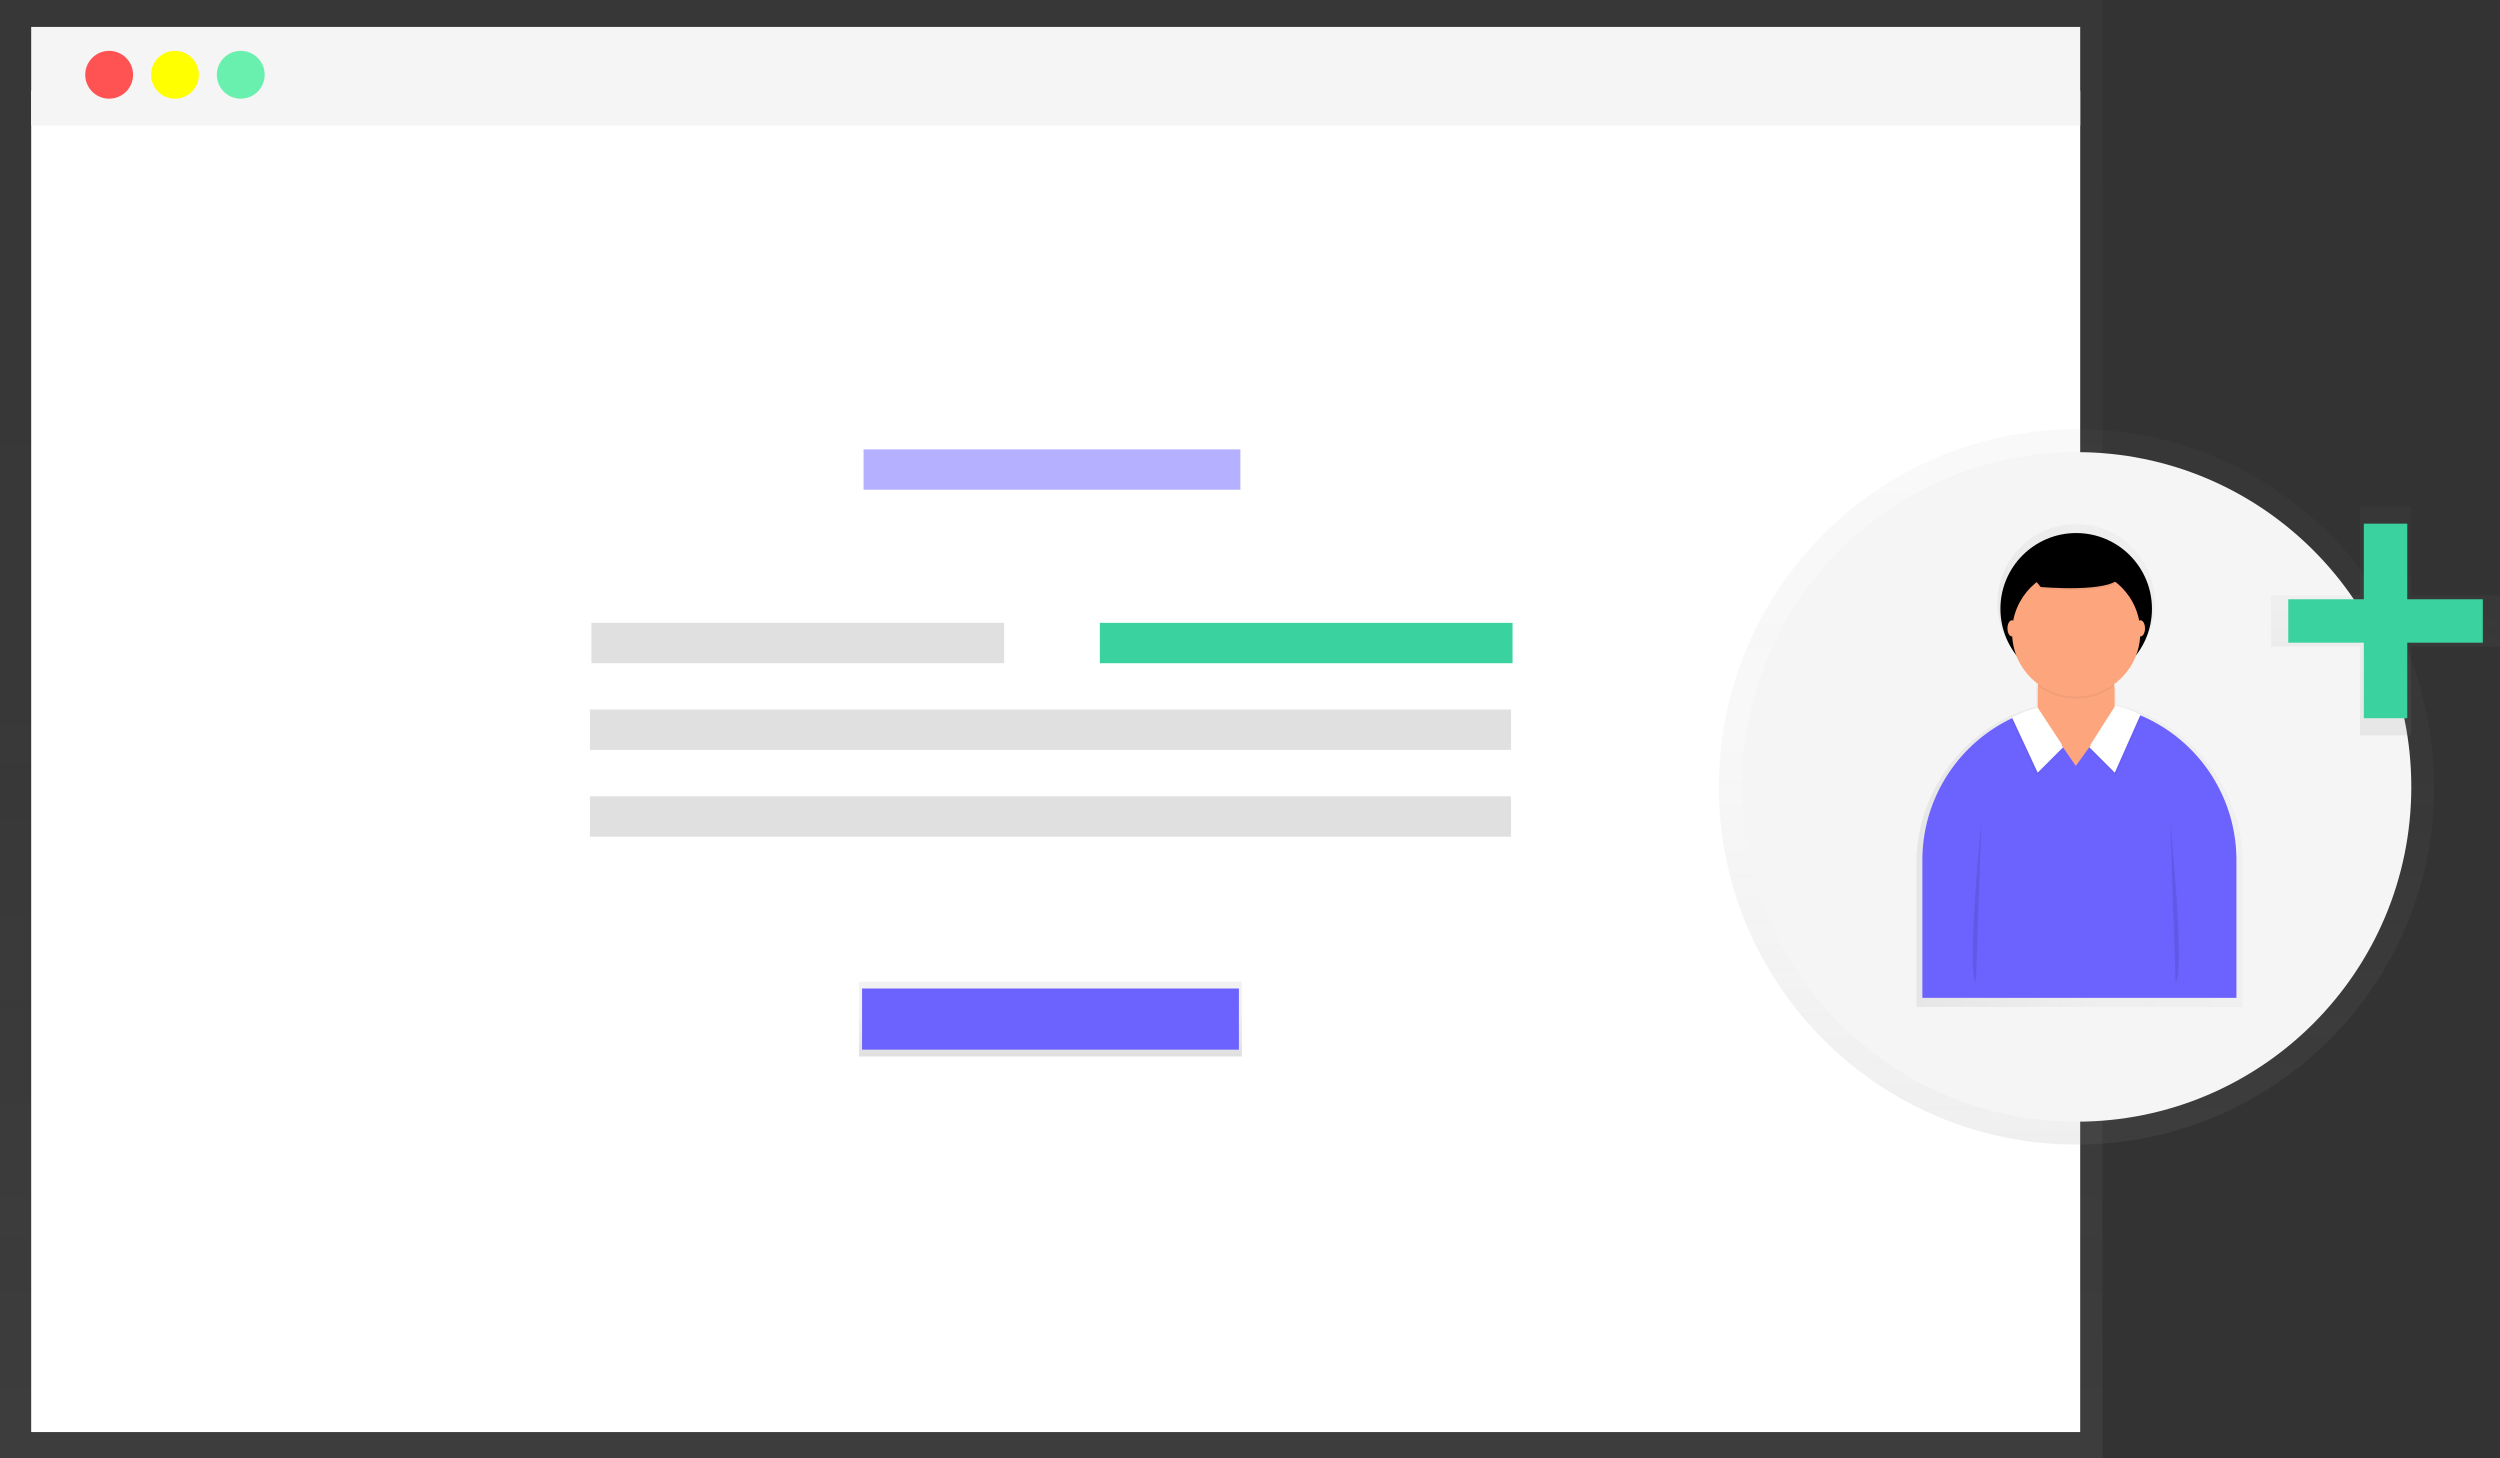 <svg xmlns="http://www.w3.org/2000/svg" xmlns:xlink="http://www.w3.org/1999/xlink" id="8c62078c-26d9-4b11-ac3c-7e09acc3373e" width="873.74" height="509.56" data-name="Layer 1" viewBox="0 0 873.74 509.56"><rect x="0" y="0" width="873.74" height="509.56" fill="#333333" stroke="none"/><defs><linearGradient id="2119e7a0-1a3a-47f0-94ca-815c508cc8cf" x1="367.4" x2="367.4" y1="509.56" gradientUnits="userSpaceOnUse"><stop offset="0" stop-color="gray" stop-opacity=".25"/><stop offset=".54" stop-color="gray" stop-opacity=".12"/><stop offset="1" stop-color="gray" stop-opacity=".1"/></linearGradient><linearGradient id="c9af2afa-1938-40dc-a1df-6d95ad5ed736" x1="367.14" x2="367.14" y1="369.23" y2="343.1" xlink:href="#2119e7a0-1a3a-47f0-94ca-815c508cc8cf"/><linearGradient id="45e290ad-38e4-4ccd-bbf0-a3375439af51" x1="725.74" x2="725.74" y1="400.02" y2="150.02" xlink:href="#2119e7a0-1a3a-47f0-94ca-815c508cc8cf"/><linearGradient id="6eb28ab0-2165-417a-9d4c-554628bfc165" x1="832.87" x2="946.87" y1="462.75" y2="462.75" xlink:href="#2119e7a0-1a3a-47f0-94ca-815c508cc8cf"/><linearGradient id="302a07c6-4de2-4733-824a-97747ae9d7f0" x1="833.74" x2="833.74" y1="257.02" y2="177.02" xlink:href="#2119e7a0-1a3a-47f0-94ca-815c508cc8cf"/></defs><title>add user</title><g opacity=".5"><polygon fill="url(#2119e7a0-1a3a-47f0-94ca-815c508cc8cf)" points="0 0 0 25.71 0 509.56 734.81 509.56 734.81 25.71 734.81 0 0 0"/></g><rect width="716.12" height="468.79" x="10.9" y="31.71" fill="#fff"/><rect width="716.12" height="34.49" x="10.9" y="9.41" fill="#f5f5f5"/><circle cx="38.15" cy="26.13" r="8.36" fill="#ff5252"/><circle cx="61.15" cy="26.13" r="8.36" fill="#ff0"/><circle cx="84.14" cy="26.13" r="8.36" fill="#69f0ae"/><rect width="131.7" height="14.11" x="301.81" y="157.05" fill="#6c63ff" opacity=".5"/><rect width="144.24" height="14.11" x="206.7" y="217.67" fill="#e0e0e0"/><rect width="144.24" height="14.11" x="547.52" y="412.89" fill="#3ad29f" transform="translate(1076.15 644.68) rotate(-180)"/><rect width="321.93" height="14.11" x="206.17" y="247.98" fill="#e0e0e0"/><rect width="321.93" height="14.11" x="206.17" y="278.3" fill="#e0e0e0"/><rect width="133.79" height="26.13" x="300.25" y="343.1" fill="url(#c9af2afa-1938-40dc-a1df-6d95ad5ed736)"/><rect width="131.7" height="21.38" x="301.29" y="345.48" fill="#6c63ff"/><g opacity=".5"><circle cx="725.74" cy="275.02" r="125" fill="url(#45e290ad-38e4-4ccd-bbf0-a3375439af51)"/></g><circle cx="725.74" cy="275.02" r="117" fill="#f5f5f5"/><g opacity=".5"><path fill="url(#6eb28ab0-2165-417a-9d4c-554628bfc165)" d="M905.18,442.17l-2.25-.8-.12.2-.13,0v-6.1a14.06,14.06,0,0,0-.17-2.2,23.33,23.33,0,0,0,8-10.56,27.51,27.51,0,1,0-43.57,0,23.33,23.33,0,0,0,8,10.56,14.06,14.06,0,0,0-.17,2.2v6.68h0a57,57,0,0,0-41.86,55v50h114v-50A57,57,0,0,0,905.18,442.17Z" transform="translate(-163.13 -195.22)"/></g><path fill="#6c63ff" d="M726.74,245.71h0a54.88,54.88,0,0,1,54.88,54.88v48.16a0,0,0,0,1,0,0H671.86a0,0,0,0,1,0,0V300.59A54.88,54.88,0,0,1,726.74,245.71Z"/><rect width="26.88" height="33.6" x="712.18" y="227.8" fill="#fda57d" rx="13.44" ry="13.44"/><polygon points="702.86 251.66 711.87 270.98 720.83 262.02 711.87 248.3 702.86 251.66" opacity=".05"/><path fill="#fff" d="M866.3,445.94l9,19.32,9-9-9-13.72-4.12,1.26a10.33,10.33,0,0,0-1.18.44Z" transform="translate(-163.13 -195.22)"/><polygon points="748.42 250.72 739.37 270.98 730.41 262.02 739.62 247.57 748.42 250.72" opacity=".05"/><path fill="#fff" d="M911.24,445l-9,20.27-9-9,9.21-14.45,1.69.48a44.93,44.93,0,0,1,5.35,1.91Z" transform="translate(-163.13 -195.22)"/><polygon fill="#fda57d" points="720.47 260.37 725.48 267.68 730.77 260.37 720.47 260.37"/><path d="M855.62,482.07s-5.34,53.1-1.89,56.56" opacity=".1" transform="translate(-163.13 -195.22)"/><path d="M921.6,482.07s5.34,53.1,1.89,56.56" opacity=".1" transform="translate(-163.13 -195.22)"/><path d="M888.75,439.32A22.29,22.29,0,0,0,902,435a13.44,13.44,0,0,0-13.27-11.32h0A13.44,13.44,0,0,0,875.48,435,22.29,22.29,0,0,0,888.75,439.32Z" opacity=".05" transform="translate(-163.13 -195.22)"/><circle cx="725.62" cy="212.78" r="26.48"/><circle cx="725.62" cy="221.08" r="22.4" fill="#fda57d"/><path d="M870.7,394.09l5.66,6.91s24.82,2.2,27.65-3.46-16.34-9.74-16.34-9.74Z" opacity=".05" transform="translate(-163.13 -195.22)"/><path d="M870.7,393.46l5.66,6.91s24.82,2.2,27.65-3.46-16.34-9.74-16.34-9.74Z" transform="translate(-163.13 -195.22)"/><ellipse cx="703.17" cy="219.61" fill="#fda57d" rx="1.57" ry="2.83"/><ellipse cx="748.1" cy="219.61" fill="#fda57d" rx="1.57" ry="2.83"/><g opacity=".5"><polygon fill="url(#302a07c6-4de2-4733-824a-97747ae9d7f0)" points="873.74 208.09 842.67 208.09 842.67 177.03 824.81 177.03 824.81 208.09 793.74 208.09 793.74 225.96 824.81 225.96 824.81 257.02 842.67 257.02 842.67 225.96 873.74 225.96 873.74 208.09"/></g><rect width="15.18" height="68" x="826.15" y="183.02" fill="#3ad29f"/><rect width="15.18" height="68" x="989.28" y="378.25" fill="#3ad29f" transform="translate(1245.99 -779.84) rotate(90)"/></svg>